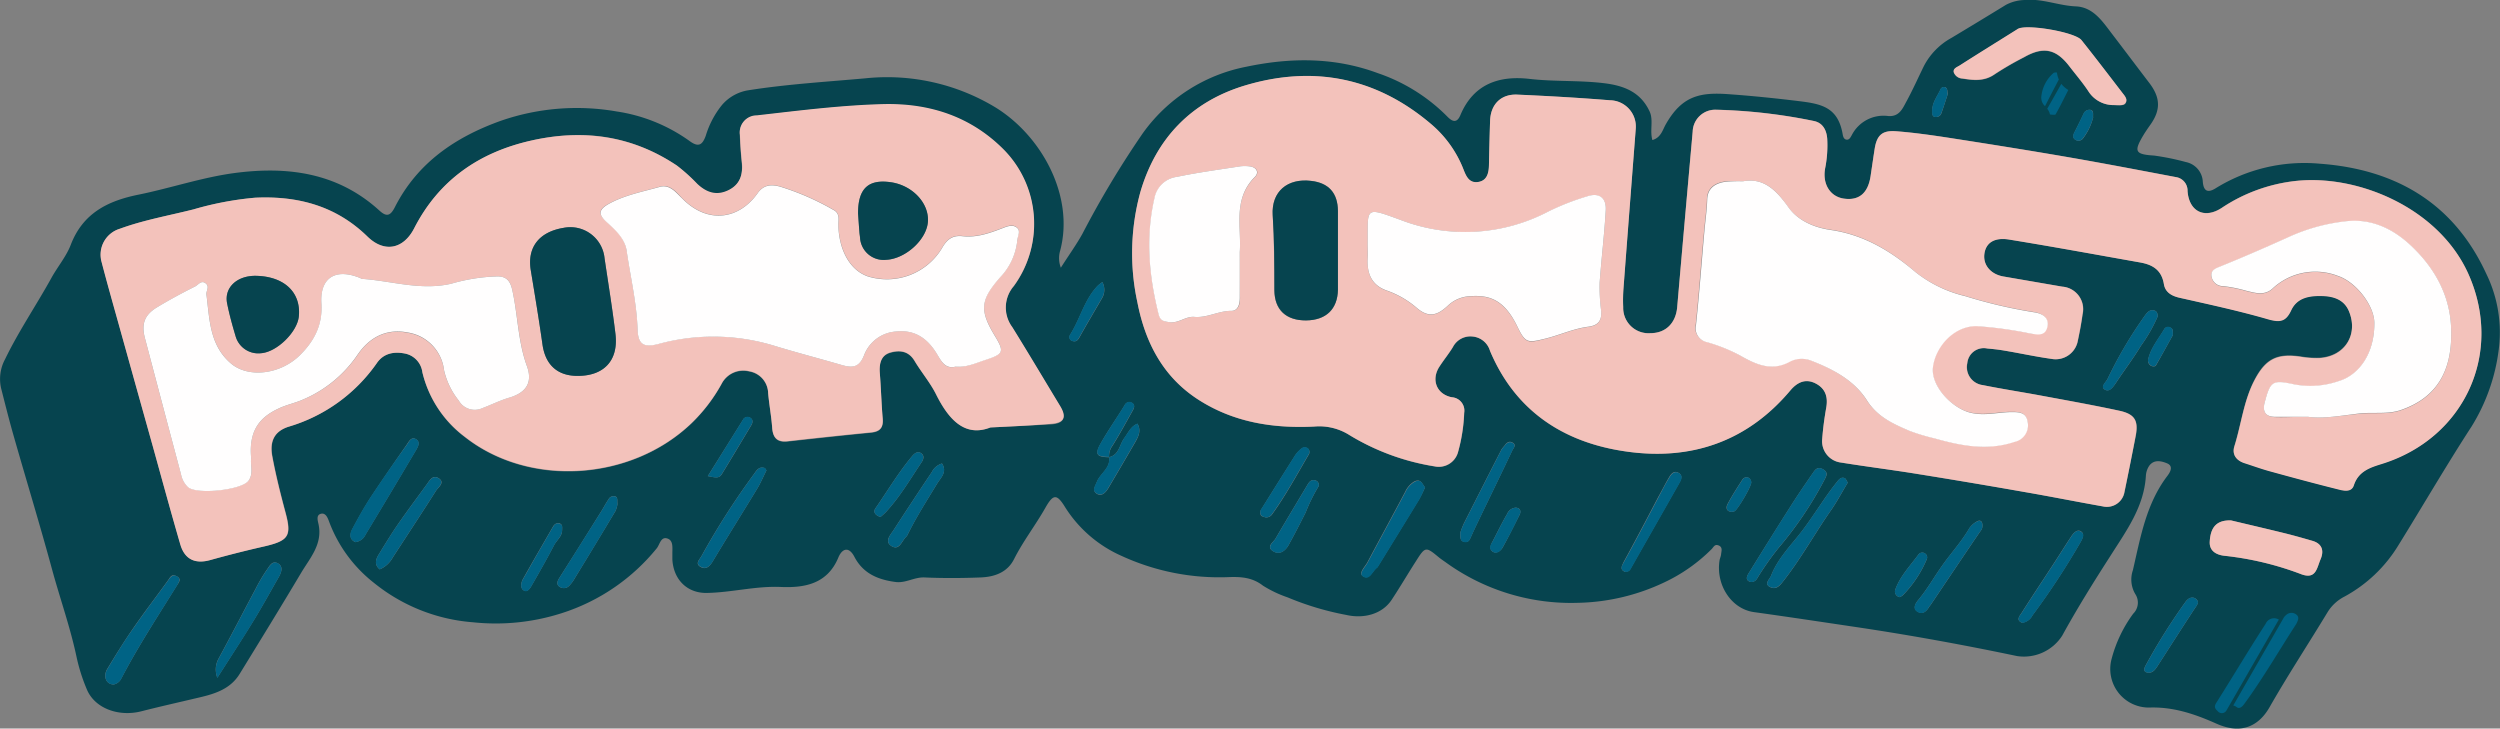<svg xmlns="http://www.w3.org/2000/svg" viewBox="0 0 443.21 129.16"><rect x="0" y="0" width="443.21" height="129.16" fill="#808080" stroke="none"/><defs><style>.cls-1{fill:#06444f;}.cls-2{fill:#f3c2bb;}.cls-3{fill:#006385;}.cls-4{fill:#fffefe;}</style></defs><title>Asset 24</title><g id="Layer_2" data-name="Layer 2"><g id="Camada_1" data-name="Camada 1"><path class="cls-1" d="M188.07,47.46c1.43-2.25,2.75-4.07,3.82-6a168.65,168.65,0,0,1,10.67-17.78,29.42,29.42,0,0,1,18.35-11.84c7.88-1.66,15.69-1.72,23.36,1.13a31.68,31.68,0,0,1,12.28,7.66c.87.91,1.71,1.31,2.35-.21,2.32-5.53,6.85-7.06,12.28-6.43,4.42.51,8.85.22,13.27.77,3.54.44,6.42,1.6,8,5,.72,1.56,0,3.35.49,5.07,1.54-.44,1.82-1.82,2.39-2.81,2.85-5,6-5.7,11.15-5.32,4.19.3,8.37.73,12.54,1.24,4,.49,6.82,1.13,7.65,5.82.07.41.19.94.7,1s.73-.48.93-.82a6.32,6.32,0,0,1,6.45-3.37c1.94.16,2.54-1.3,3.22-2.56,1.12-2.05,2.07-4.19,3.1-6.29a12,12,0,0,1,4.89-5q4.85-2.91,9.66-5.86A7.51,7.51,0,0,1,359,0c3.08-.28,5.95,1,9,1.13s4.67,2.57,6.34,4.76c2.24,2.93,4.46,5.89,6.7,8.82,2,2.63,2.05,4.81.14,7.47-.43.6-.85,1.22-1.23,1.85-1.67,2.82-1.45,3.34,1.94,3.55a44.22,44.22,0,0,1,5.63,1.15,3.74,3.74,0,0,1,3,3.44c.13,1.87,1,2,2.26,1.22a29.89,29.89,0,0,1,18.46-4.37C424.69,30,435,36,440.77,48.52A23.65,23.65,0,0,1,443,61.87a33.84,33.84,0,0,1-4.83,13.74c-4.5,6.93-8.65,14.08-13,21.1a25.3,25.3,0,0,1-9.54,9.06,7.54,7.54,0,0,0-3,2.78c-3.4,5.62-7,11.09-10.27,16.82-1.78,3.13-4.8,5-9.45,2.91-3.79-1.69-7.64-3-11.92-2.84a6.84,6.84,0,0,1-6.63-8.65,23.65,23.65,0,0,1,3.83-8,2.74,2.74,0,0,0,.37-3.46,5.06,5.06,0,0,1-.43-4.25c1.35-5.83,2.35-11.76,6.11-16.71.51-.67,1.13-1.75-.08-2.24-1-.41-2.36-.74-3.2.54a3.61,3.61,0,0,0-.53,1.68c-.32,5.52-3.49,9.78-6.28,14.19-3,4.66-5.9,9.32-8.56,14.16a8.06,8.06,0,0,1-8,3.61c-9.53-2-19.09-3.74-28.72-5.17-6-.89-11.93-1.79-17.91-2.62-4.05-.56-6.8-4.86-6.11-9.18.06-.36.24-.7.27-1.07.06-.56.32-1.25-.41-1.56s-.9.27-1.27.64a29.65,29.65,0,0,1-8.46,5.93,37.35,37.35,0,0,1-15.21,3.59,37.89,37.89,0,0,1-23.55-7.24c-.36-.25-.73-.5-1.08-.78-2.42-2-2.44-2-4.18.74-1.43,2.23-2.77,4.52-4.23,6.73-1.72,2.61-5,3.38-8,2.71a51.33,51.33,0,0,1-10.47-3.13,20.75,20.75,0,0,1-4.35-2.07c-1.87-1.46-3.87-1.59-6-1.52a41.43,41.43,0,0,1-19.1-3.77A22.63,22.63,0,0,1,188.88,90c-1.52-2.49-2.14-2.48-3.58.07-1.75,3.08-3.94,5.9-5.54,9.08-1.18,2.33-3.46,3.13-5.9,3.22-3.33.13-6.67.15-10,0-1.75-.06-3.24,1-5,.82-3.15-.4-5.83-1.48-7.39-4.48-1-1.92-2.19-1.44-2.84.12-1.94,4.7-6,5.41-10.19,5.23-4.48-.2-8.79,1-13.24,1.06-3.49,0-5.81-2.47-6-5.93,0-.37,0-.74,0-1.11,0-1,.17-2.22-.82-2.59-1.22-.45-1.39,1-1.93,1.69a35.59,35.59,0,0,1-16.88,11.53,38.27,38.27,0,0,1-15.72,1.61,31.72,31.72,0,0,1-17.57-7,24.75,24.75,0,0,1-7.85-10.62c-.25-.64-.58-1.84-1.52-1.62s-.55,1.32-.42,1.95c.69,3.48-1.53,5.89-3.09,8.5-3.57,6-7.26,12-10.9,17.92-1.6,2.63-4.25,3.51-7,4.16-3.49.83-7,1.61-10.48,2.5-4,1-8.2-.52-9.61-3.86a31.71,31.71,0,0,1-1.85-5.84c-1.12-5.26-2.93-10.32-4.34-15.5C7.07,93,4.66,85.13,2.4,77.2,1.61,74.44.91,71.64.2,68.85a7.38,7.38,0,0,1,.7-5.17c2.42-5,5.54-9.57,8.21-14.4,1.1-2,2.64-3.8,3.44-5.89,2.15-5.59,6.55-7.78,12-8.88,5.7-1.16,11.27-3.06,17-3.83,9.41-1.25,18.31-.09,25.7,6.64,1.27,1.16,1.94,1,2.76-.6,4-7.86,10.72-12.43,18.85-15.33a41.08,41.08,0,0,1,20.46-1.63A29.65,29.65,0,0,1,122.25,25c1.54,1.13,2.25.77,2.87-.93A16,16,0,0,1,128,18.61,7.74,7.74,0,0,1,132.69,16c6.86-1.08,13.77-1.49,20.67-2.11a37.1,37.1,0,0,1,23,5.08c8.25,5,14.19,15.77,11.58,25.5A4.72,4.72,0,0,0,188.07,47.46Zm8.56,33.59a3,3,0,0,1,.59-2c1.28-2.05,2.43-4.17,3.61-6.28.26-.46.43-1-.17-1.34a.91.91,0,0,0-1.29.45c-1.41,2.29-3,4.52-4.29,6.85-1,1.83-.67,2.29,1.56,2.34.27,2-1.6,2.85-2.19,4.4-.31.79-.86,1.54,0,2.07s1.53-.19,2-.92q2.46-4.15,4.88-8.34c.54-1,1-1.95.33-3.16-1.21.5-1.63,1.61-2.31,2.52C198.45,78.77,198.45,80.63,196.63,81.05ZM290,22.72a4.66,4.66,0,0,0-4.62-4.93c-5.46-.46-10.93-.77-16.4-1-2.9-.12-4.71,1.74-4.81,4.63q-.12,3.88-.2,7.77c0,1.41-.2,2.8-1.87,3.08s-2.14-.92-2.63-2.18a20.08,20.08,0,0,0-5.9-8.2c-9.69-8.18-20.81-10.32-32.82-6.73-9.5,2.85-15.79,9.33-18.59,18.93a41,41,0,0,0-.51,19.56c1.37,7,4.5,13.16,10.77,17.2S225.68,76,233,75.62a10,10,0,0,1,6.26,1.54,41.57,41.57,0,0,0,15.08,5.54,3.54,3.54,0,0,0,4.15-2.49,30,30,0,0,0,1.1-7,2.37,2.37,0,0,0-2.2-2.76c-2.71-.54-3.69-3.12-2.19-5.43.76-1.18,1.66-2.27,2.39-3.47a3.48,3.48,0,0,1,3.5-1.87,3.55,3.55,0,0,1,3.07,2.52C268.6,72.82,277.1,78.4,288,80c11.53,1.72,21.67-1.59,29.42-10.79,1.22-1.44,2.65-2.15,4.49-1.2s2.19,2.42,1.85,4.3-.57,3.66-.71,5.51a3.81,3.81,0,0,0,3.36,4.2c4.46.69,8.94,1.25,13.39,2q9.54,1.51,19.05,3.19c4.67.81,9.31,1.74,14,2.57a3.16,3.16,0,0,0,3.81-2.55q1-5,2-10c.5-2.69-.19-3.83-2.94-4.42-4.55-1-9.13-1.8-13.71-2.65-3.49-.65-7-1.19-10.48-1.89a3.21,3.21,0,0,1-2.73-3.9,2.93,2.93,0,0,1,3.51-2.59c1,.09,2.06.2,3.08.38,2.77.47,5.52,1.07,8.31,1.46a4,4,0,0,0,4.62-2.89c.36-1.66.68-3.33.91-5a4,4,0,0,0-3.59-4.91L355.12,49c-2.22-.38-3.59-2-3.32-4s1.75-3,4.43-2.53c7.74,1.26,15.45,2.68,23.17,4.05,2.19.39,3.81,1.33,4.22,3.83.23,1.4,1.32,2.11,2.82,2.44,5.27,1.15,10.55,2.33,15.74,3.78,2,.56,3,.4,4-1.62,1.07-2.31,3.34-2.62,5.7-2.53,2,.09,3.7.75,4.51,2.64,1.79,4.17-.7,8.11-5.24,8.35a16.87,16.87,0,0,1-3.32-.24c-4.2-.61-6.25.43-8.21,4.27-1.87,3.66-2.3,7.75-3.51,11.61-.46,1.49.29,2.57,1.8,3s2.94,1,4.43,1.42c4,1.1,8,2.2,12,3.18,1,.24,2.48.7,2.94-.66.85-2.51,2.91-3.16,5-3.82C437,77.64,443.87,62.5,437.58,48.51c-5.23-11.61-19.47-17.62-30.52-16.45a29.4,29.4,0,0,0-13.2,4.79c-3.08,2-5.79.61-6.05-3a2.42,2.42,0,0,0-2.09-2.47c-6.39-1.21-12.79-2.44-19.2-3.55-7-1.21-14-2.32-21-3.41-3.13-.48-6.29-.93-9.45-1.17-2.43-.17-3.35.75-3.73,3.13-.25,1.6-.48,3.21-.72,4.82-.45,3-2,4.38-4.71,4-2.42-.34-3.85-2.55-3.36-5.32a21,21,0,0,0,.38-5.3c-.12-1.52-.77-2.81-2.36-3.14a96.9,96.9,0,0,0-17.39-2,4,4,0,0,0-4.1,3.87q-1.4,15.59-2.75,31.16c-.25,2.79-2,4.57-4.71,4.58a4.49,4.49,0,0,1-4.86-4.61,28.43,28.43,0,0,1,.05-3.33C288.49,42.06,289.19,33,290,22.72ZM175.59,75.78c4.31-.21,7.49-.36,10.66-.53,2.34-.13,2.89-1.13,1.69-3.14-2.81-4.69-5.61-9.4-8.49-14a5.85,5.85,0,0,1,.26-7.32,18.71,18.71,0,0,0-2-24.38c-5.82-5.72-13-8-21-7.85-7.55.15-15.06,1.11-22.56,2a3,3,0,0,0-3,3.4c.06,1.63.17,3.26.34,4.88.23,2.18-.3,4-2.43,5s-3.86.36-5.46-1.13A30.3,30.3,0,0,0,120,29.35c-8-5.35-16.62-6.55-25.84-4.42s-16.33,7-20.71,15.54c-1.91,3.71-5.31,4.38-8.27,1.48-5.57-5.45-12.34-7.25-19.92-6.9a56.43,56.43,0,0,0-10.89,2.06C30,38.21,25.49,39,21.26,40.55A4.8,4.8,0,0,0,18,46.32c.94,3.57,1.94,7.12,2.93,10.68Q24,68.1,27.11,79.2C28.72,85,30.28,90.75,32,96.49c.78,2.7,2.67,3.53,5.33,2.78q4.8-1.33,9.66-2.44c4.24-1,4.77-1.84,3.65-6-.88-3.29-1.71-6.59-2.33-9.93-.53-2.84.5-4.49,2.87-5.26A29.1,29.1,0,0,0,66.81,64.37c1.17-1.72,3-2.08,4.94-1.7A3.87,3.87,0,0,1,74.88,66a20.18,20.18,0,0,0,7.5,11.48c11.38,9,29.42,7.9,40.18-2.37a29.38,29.38,0,0,0,5.36-7,4.32,4.32,0,0,1,4.91-2.23,4,4,0,0,1,3.35,3.87c.19,2.07.57,4.11.72,6.17.13,1.77.92,2.56,2.7,2.37,4.93-.53,9.86-1.08,14.79-1.56,1.57-.15,2.23-.81,2.1-2.43-.23-2.72-.3-5.47-.52-8.2-.14-1.65.19-3.07,1.9-3.55s3.2-.28,4.25,1.45c1.22,2,2.8,3.85,3.85,6C168.23,74.47,171.11,77.54,175.59,75.78ZM374.77,18.63c1.12,0,1.83.21,2.13-.44s-.18-1.13-.54-1.59c-2.43-3.16-4.85-6.34-7.34-9.46-1.16-1.44-9.56-2.89-11.23-2a1.22,1.22,0,0,0-.19.12c-3.38,2.12-6.78,4.22-10.14,6.37-.45.29-1.25.54-1.07,1.24a1.71,1.71,0,0,0,1.55,1.09c2,.32,3.9.52,5.74-.79a55.45,55.45,0,0,1,5.18-3c3.39-1.93,5.62-1.48,8,1.59,1.13,1.47,2.32,2.89,3.36,4.41A5.27,5.27,0,0,0,374.77,18.63Zm20.75,73.63c-2.46-.07-3.62,1.1-3.77,3.76-.1,1.78,1.35,2.41,2.78,2.53a54.45,54.45,0,0,1,13.5,3.27c2.58.93,2.74-1.21,3.37-2.67s.3-2.76-1.45-3.27-3.41-1-5.13-1.4C401.6,93.69,398.37,92.94,395.52,92.26ZM20.16,121.35a2,2,0,0,0,1.27-.93c3-5.74,6.51-11.12,9.91-16.6.34-.56.94-1.14,0-1.65s-1.17.19-1.58.75c-2,2.79-4.11,5.51-6.06,8.34-1.66,2.39-3.2,4.87-4.7,7.36C18.24,119.93,18.82,121.33,20.16,121.35Zm290.22-18.17c.89,0,1.09-.58,1.4-1.06a52.25,52.25,0,0,1,3.55-5,65.32,65.32,0,0,0,8.09-12c.3-.61.83-1.3-.18-1.89s-1.41,0-1.83.61c-1.33,1.92-2.65,3.85-3.91,5.83-2.51,3.95-5,7.93-7.45,11.9C309.59,102.28,309.43,102.9,310.38,103.18Zm17.2-17.62c-.22-.34-.32-.68-.53-.78-.58-.25-.95.12-1.3.55-2.57,3.17-4.55,6.75-7.15,9.91-1.75,2.13-3.61,4.24-4.64,6.87-.24.61-1.32,1.42-.09,2,.84.38,1.47,0,2.15-.91,3.24-4.08,5.73-8.66,8.71-12.91C325.77,88.78,326.62,87.15,327.58,85.56ZM63,96.11a2.28,2.28,0,0,0,1.79-1.33q4.47-7.4,8.87-14.84c.39-.66,1-1.59,0-2.12-.8-.42-1.24.58-1.63,1.12C70,81.85,68,84.76,66,87.75c-1.24,1.88-2.36,3.85-3.42,5.85C62.08,94.48,61.79,95.55,63,96.11Zm189.61-9.73c-.48-.55-.72-1.63-1.93-1a4.08,4.08,0,0,0-1.56,1.79c-2.21,4.19-4.49,8.34-6.71,12.52-.42.78-1.58,1.88-.85,2.4,1.22.87,1.71-.86,2.52-1.47a.81.81,0,0,0,.16-.16c2.46-4,4.93-8,7.37-12A19.7,19.7,0,0,0,252.64,86.38Zm-214.1,33.8c2.29-3.6,4.43-6.87,6.47-10.2,1.56-2.55,3-5.17,4.49-7.78.43-.78.78-1.78-.21-2.33s-1.48.47-1.91,1.07a30.1,30.1,0,0,0-2,3.38c-2.22,4.16-4.38,8.36-6.64,12.51A4,4,0,0,0,38.54,120.18Zm97.35-36.81c-.08-.1-.18-.34-.34-.4-.93-.32-1.41.42-1.8,1a132.76,132.76,0,0,0-9.33,14.56c-.36.68-1.26,1.39-.15,2,.9.49,1.56-.08,2.11-1,2.55-4.27,5.21-8.48,7.79-12.74C134.82,85.71,135.3,84.55,135.89,83.37ZM67.31,100.94a4.74,4.74,0,0,0,2.32-2.1C72.19,94.9,74.76,91,77.3,87c.42-.65,1.63-1.43.51-2.19s-1.67.42-2.24,1.19c-1.67,2.3-3.39,4.58-5,6.92-1.2,1.73-2.3,3.54-3.4,5.34C66.61,99.16,66.31,100.08,67.31,100.94Zm42.16-11.6c-.08-.65.11-1.2-.46-1.36a1,1,0,0,0-1.12.53c-.46.67-.83,1.39-1.26,2.08q-3.73,6-7.49,11.91c-.35.56-.54,1.14.08,1.54a1.32,1.32,0,0,0,1.66-.16,6.45,6.45,0,0,0,1.05-1.42q3.61-5.91,7.18-11.86A4.46,4.46,0,0,0,109.47,89.34Zm178.64,12a.92.92,0,0,0,.95-.52c2.88-5.09,5.78-10.16,8.66-15.25.34-.58.64-1.29-.14-1.74s-1.3.14-1.64.71c-.7,1.18-1.31,2.42-2,3.64-2,3.81-4,7.64-6.09,11.44C287.5,100.38,287.14,101,288.11,101.38Zm63.35-8.15c0-.8-.38-1.14-1.1-.68a3.78,3.78,0,0,0-1.26,1.19c-1.37,2.36-3.22,4.35-4.77,6.56-1.43,2-2.65,4.2-4.26,6.12-.39.47-1.12,1.5-.05,2.09.87.48,1.53-.11,2-.9.07-.13.19-.23.27-.35,2.85-4.23,5.68-8.46,8.55-12.68C351.09,94.15,351.47,93.8,351.46,93.23Zm-92.57,1.2c0,.87-.08,1.53.75,1.67.64.11.88-.28,1.11-.82.65-1.47,1.36-2.91,2.05-4.36,1.77-3.66,3.55-7.32,5.29-11,.19-.41.78-.93.15-1.36s-1.12-.09-1.5.47a6.82,6.82,0,0,0-.55.68q-3.35,6.56-6.67,13.12A15.52,15.52,0,0,0,258.89,94.43Zm99.68,16a2.43,2.43,0,0,0,1.75-1.3,133.24,133.24,0,0,0,8.49-12.93c.4-.7.8-1.5.12-1.95s-1.35.29-1.76.92c-1.08,1.64-2.12,3.31-3.19,4.95-1.84,2.82-3.71,5.62-5.52,8.47C358.12,109.14,357.24,109.94,358.57,110.44ZM167,82.17a3,3,0,0,0-1.81,1.53q-3.43,5.11-6.78,10.29c-.56.87-1.7,2-.34,2.83s1.78-.85,2.51-1.59a1.49,1.49,0,0,0,.28-.34c1.54-3.17,3.44-6.12,5.26-9.12C166.71,84.76,168,83.71,167,82.17ZM382.52,56.11c0-.45-.1-.93-.59-1.06-.75-.22-1.22.27-1.63.84a75,75,0,0,0-6.67,11.3c-.3.61-1.3,1.39-.47,1.88s1.48-.48,2-1.24c1.46-2.21,3.07-4.31,4.43-6.58A27.16,27.16,0,0,0,382.52,56.11Zm-1.59,63.16c.81,0,1.23-.67,1.63-1.29,2.17-3.36,4.31-6.73,6.51-10.07.38-.59.92-1.16.26-1.71s-1.42-.14-1.88.51A107.57,107.57,0,0,0,380.37,118C380.06,118.6,379.92,119.18,380.93,119.27ZM233.78,86.19a.83.83,0,0,0-.51-1c-.84-.29-1.2.28-1.55.88-1.87,3.14-3.76,6.27-5.6,9.43-.4.66-1.67,1.39-.48,2.18s2.18,0,2.78-1c1.07-1.92,2.07-3.88,3.06-5.85A30,30,0,0,1,233.78,86.19Zm-9.43,5.54a1.29,1.29,0,0,0,1.14-.49c2.45-3.39,4.43-7.06,6.54-10.66a.82.82,0,0,0-.11-1,.9.9,0,0,0-1.22,0,5.13,5.13,0,0,0-1.06,1.12c-2,3.15-4,6.33-5.95,9.48a1.08,1.08,0,0,0-.12,1.24C223.75,91.58,224.18,91.65,224.35,91.73Zm-68.26-.08a11.57,11.57,0,0,0,.93-.83c2.51-2.7,4.35-5.88,6.39-8.91.35-.52.49-1.18-.12-1.57s-1.11,0-1.53.46c-2.46,2.93-4.41,6.21-6.57,9.34C154.74,90.8,155.22,91.38,156.09,91.65ZM99.66,93.94c0-.42.09-.94-.42-1.14s-1,.15-1.24.62c-1.77,3.08-3.57,6.15-5.3,9.25-.35.64-.5,1.62.17,2s1.15-.44,1.46-1c1.35-2.34,2.68-4.69,3.93-7.09C98.72,95.74,99.67,95.09,99.66,93.94Zm25.82-9.53c1.13.17,1.94.55,2.51-.37,1.74-2.85,3.45-5.72,5.17-8.59.29-.47.4-1-.13-1.36a.91.91,0,0,0-1.33.37Zm70-34.43a8.12,8.12,0,0,0-.83.65c-2.4,2.48-3.13,5.91-4.93,8.73a.72.72,0,0,0,.41,1.09c.58.19.92-.06,1.23-.61,1.28-2.3,2.63-4.57,3.95-6.85A2.93,2.93,0,0,0,195.43,50ZM336.8,105.86a2.65,2.65,0,0,0,.54-.32,20.52,20.52,0,0,0,4.23-6.35.82.82,0,0,0-.21-1,.85.85,0,0,0-1.21.07c-1.46,2-3.27,3.84-4.14,6.26A1,1,0,0,0,336.8,105.86ZM268.72,90a1.8,1.8,0,0,0-1.54,1.14c-.93,1.57-1.72,3.23-2.57,4.85-.32.6-.64,1.33,0,1.79s1.45-.11,1.8-.74c1.05-1.9,2-3.84,3-5.8C269.7,90.62,269.51,90.05,268.72,90Zm116.5-30.57c0-.67.07-1.15-.47-1.35a.81.81,0,0,0-1,.18c-1,1.74-2.37,3.32-2.88,5.32a1.07,1.07,0,0,0,.35,1.2c.31.21.82.28,1,0C383.29,62.91,384.29,61.06,385.22,59.41ZM307,90.75a3.61,3.61,0,0,0,.46-.1c.57-.22,3.14-4.57,3-5.19a1.06,1.06,0,0,0-.38-.71.87.87,0,0,0-1.18.26c-.91,1.42-1.83,2.84-2.62,4.32C305.94,89.94,306,90.67,307,90.75Zm64.09-69.84c-.08-.64.19-1.31-.52-1.44a1.14,1.14,0,0,0-1.2.76c-.48,1-1,2.07-1.52,3.09-.26.49-.47,1,0,1.39a1,1,0,0,0,1.51-.27A9.91,9.91,0,0,0,371.05,20.91Zm-25.76-4.16c-.12-.51,0-1-.42-1.27a.68.68,0,0,0-.9.41c-.56,1.22-1.49,2.32-1.44,3.77,0,.42-.08,1,.49,1.07a1,1,0,0,0,1.09-.56C344.56,19,344.92,17.85,345.29,16.75Z"/><path class="cls-2" d="M290,22.72c-.79,10.28-1.49,19.34-2.18,28.41a28.43,28.43,0,0,0-.05,3.33,4.49,4.49,0,0,0,4.86,4.61c2.67,0,4.46-1.79,4.71-4.58q1.35-15.58,2.75-31.16a4,4,0,0,1,4.1-3.87,96.9,96.9,0,0,1,17.39,2c1.59.33,2.24,1.62,2.36,3.14a21,21,0,0,1-.38,5.3c-.49,2.77.94,5,3.36,5.32,2.67.38,4.26-1,4.71-4,.24-1.61.47-3.22.72-4.82.38-2.38,1.3-3.3,3.73-3.13,3.16.24,6.32.69,9.45,1.17,7,1.09,14,2.2,21,3.41,6.41,1.11,12.81,2.34,19.2,3.55a2.42,2.42,0,0,1,2.09,2.47c.26,3.63,3,5,6.05,3a29.4,29.4,0,0,1,13.2-4.79c11.05-1.17,25.29,4.84,30.52,16.45,6.29,14-.62,29.13-15.29,33.72-2.13.66-4.19,1.31-5,3.82-.46,1.36-2,.9-2.94.66-4-1-8-2.08-12-3.18-1.49-.41-2.95-.94-4.43-1.42s-2.26-1.56-1.8-3c1.21-3.86,1.64-8,3.51-11.61,2-3.84,4-4.88,8.21-4.27a16.87,16.87,0,0,0,3.32.24c4.54-.24,7-4.18,5.24-8.35-.81-1.89-2.5-2.55-4.51-2.64-2.36-.09-4.63.22-5.7,2.53-.93,2-1.95,2.18-4,1.62C397,55.13,391.71,54,386.44,52.8c-1.5-.33-2.59-1-2.82-2.44-.41-2.5-2-3.44-4.22-3.83-7.72-1.37-15.43-2.79-23.17-4.05-2.68-.44-4.17.59-4.43,2.53s1.1,3.58,3.32,4l10.48,1.81a4,4,0,0,1,3.59,4.91c-.23,1.69-.55,3.36-.91,5a4,4,0,0,1-4.62,2.89c-2.79-.39-5.54-1-8.31-1.46-1-.18-2.05-.29-3.08-.38a2.93,2.93,0,0,0-3.51,2.59,3.21,3.21,0,0,0,2.73,3.9c3.48.7,7,1.24,10.48,1.89,4.58.85,9.16,1.68,13.71,2.65,2.75.59,3.44,1.73,2.94,4.42q-.94,5-2,10a3.16,3.16,0,0,1-3.81,2.55c-4.66-.83-9.3-1.76-14-2.57Q349.34,85.54,339.8,84c-4.45-.71-8.93-1.27-13.39-2a3.81,3.81,0,0,1-3.36-4.2c.14-1.85.39-3.69.71-5.51s-.09-3.37-1.85-4.3-3.27-.24-4.49,1.2C309.67,78.44,299.53,81.75,288,80c-10.9-1.63-19.4-7.21-23.86-17.83a3.55,3.55,0,0,0-3.07-2.52,3.48,3.48,0,0,0-3.5,1.87c-.73,1.2-1.63,2.29-2.39,3.47-1.5,2.31-.52,4.89,2.19,5.43a2.37,2.37,0,0,1,2.2,2.76,30,30,0,0,1-1.1,7,3.54,3.54,0,0,1-4.15,2.49,41.57,41.57,0,0,1-15.08-5.54A10,10,0,0,0,233,75.62c-7.3.35-14.3-.74-20.58-4.79s-9.4-10.17-10.77-17.2a41,41,0,0,1,.51-19.56c2.8-9.6,9.09-16.08,18.59-18.93,12-3.59,23.13-1.45,32.82,6.73a20.08,20.08,0,0,1,5.9,8.2c.49,1.26,1.07,2.44,2.63,2.18s1.84-1.67,1.87-3.08q.07-3.89.2-7.77c.1-2.89,1.91-4.75,4.81-4.63,5.47.25,10.94.56,16.4,1A4.66,4.66,0,0,1,290,22.72Zm19,9.42a27.26,27.26,0,0,0-3,0c-1.86.22-3.32,1.07-3.39,3.13-.06,1.85-.32,3.67-.49,5.51-.53,5.57-.91,11.17-1.5,16.74a2.53,2.53,0,0,0,2,3.09,30,30,0,0,1,5.73,2.3c2.75,1.57,5.62,3,8.93,1.14a4.56,4.56,0,0,1,3.89-.12c3.84,1.52,7.53,3.5,9.76,7,1.87,2.94,4.7,4.17,7.54,5.39a35.37,35.37,0,0,0,4.38,1.32c4.73,1.33,9.4,2.26,14.23.64a3,3,0,0,0,2.34-3.51C359.19,73.1,358,73,356.61,73c-2.49,0-4.91.75-7.47.08-3.38-.89-6.9-4.8-6.53-8,.43-3.63,3.71-7.39,7.8-7.31a70.28,70.28,0,0,1,9.41,1.29c1.21.19,2.73.5,3.09-1.18s-1.17-2.42-2.41-2.58a86.79,86.79,0,0,1-12.15-2.85,22.6,22.6,0,0,1-8.82-4.26c-4.34-3.73-9.1-6.61-15-7.47-2.93-.42-5.89-1.64-7.6-4.12C314.85,33.61,312.6,31.47,309,32.14ZM409.18,73.89c2.58.4,5.9-.21,9.19-.54,2.42-.24,4.95.19,7.25-.6,7.4-2.54,9.22-8.32,8.91-14.8-.28-5.85-3.12-10.72-7.43-14.65-3.2-2.91-7-4.57-11.35-4a33.05,33.05,0,0,0-9.57,2.58c-4.07,1.84-8.16,3.63-12.3,5.31-.88.36-1.85.61-1.84,1.59a2.05,2.05,0,0,0,2.07,2,24.49,24.49,0,0,1,4.09.82c1.49.35,3.17.94,4.64-.35a11.1,11.1,0,0,1,11.64-2.28c3.2,1.06,6.46,5.25,6.46,8.38,0,5.33-2.63,9.18-6.36,10.28a15.39,15.39,0,0,1-7.84.57c-3.91-.86-4.23-.55-5.25,3.21-.42,1.56.19,2.47,1.81,2.54S406.71,73.89,409.18,73.89ZM242.46,43.12c0,1,0,1.93,0,2.89-.11,2.61.78,4.62,3.39,5.53a16.42,16.42,0,0,1,5.3,3.06c2.25,1.94,3.8,1.26,5.64-.48a6.09,6.09,0,0,1,3.79-1.57c3.28-.24,6,.44,8.41,5.35,1.44,3,1.8,3,4.93,2.18,2.58-.63,5-1.78,7.64-2.12,1.8-.23,2.43-1.1,2.3-2.81a32.29,32.29,0,0,1-.27-5c.31-4.27.83-8.52,1.08-12.79.14-2.21-1.09-3.2-3.18-2.55a44.23,44.23,0,0,0-7,2.73A31.77,31.77,0,0,1,248.3,39C241.85,36.63,242.52,36.75,242.46,43.12Zm-22.67,1.55c.33-4.32-1.3-9.34,2.73-13.32.77-.76.32-1.7-.91-1.85a6.56,6.56,0,0,0-1.77,0c-3.72.58-7.45,1.08-11.13,1.85a4.66,4.66,0,0,0-4,3.78c-1.59,7-1,13.78.74,20.6.29,1.15.91,1.23,1.87,1.38,1.66.26,2.91-1.07,4.47-.93,2.27.2,4.26-1.09,6.53-1.07,1.19,0,1.54-1.15,1.52-2.32C219.76,50.19,219.79,47.6,219.79,44.67Zm17.4-.18v-7.1c0-3.17-1.63-5-4.75-5.32-4.18-.5-7.06,1.87-6.81,6.08.26,4.44.26,8.86.3,13.3,0,3.47,2,5.38,5.61,5.35s5.59-2,5.65-5.43C237.22,49.08,237.19,46.79,237.19,44.49Z"/><path class="cls-2" d="M175.59,75.78c-4.48,1.76-7.36-1.31-9.62-5.85-1.05-2.1-2.63-3.93-3.85-6-1.05-1.73-2.62-1.9-4.25-1.45s-2,1.9-1.9,3.55c.22,2.73.29,5.48.52,8.2.13,1.62-.53,2.28-2.1,2.43-4.93.48-9.86,1-14.79,1.56-1.78.19-2.57-.6-2.7-2.37-.15-2.06-.53-4.1-.72-6.17a4,4,0,0,0-3.35-3.87,4.32,4.32,0,0,0-4.91,2.23,29.38,29.38,0,0,1-5.36,7c-10.76,10.27-28.8,11.36-40.18,2.37A20.18,20.18,0,0,1,74.88,66a3.87,3.87,0,0,0-3.13-3.33c-2-.38-3.77,0-4.94,1.7A29.1,29.1,0,0,1,51.13,75.66c-2.37.77-3.4,2.42-2.87,5.26.62,3.34,1.45,6.64,2.33,9.93,1.12,4.14.59,5-3.65,6q-4.86,1.1-9.66,2.44c-2.66.75-4.55-.08-5.33-2.78C30.28,90.75,28.72,85,27.11,79.2Q24,68.1,20.9,57c-1-3.56-2-7.11-2.93-10.68a4.8,4.8,0,0,1,3.29-5.77C25.49,39,30,38.21,34.34,37.11a56.43,56.43,0,0,1,10.89-2.06c7.58-.35,14.35,1.45,19.92,6.9,3,2.9,6.36,2.23,8.27-1.48C77.8,31.93,84.93,27,94.13,24.93S112,24,120,29.35a30.3,30.3,0,0,1,3.63,3.25c1.6,1.49,3.35,2.14,5.46,1.13s2.66-2.8,2.43-5c-.17-1.62-.28-3.25-.34-4.88a3,3,0,0,1,3-3.4c7.5-.85,15-1.81,22.56-2,8-.16,15.19,2.13,21,7.85a18.71,18.71,0,0,1,2,24.38,5.85,5.85,0,0,0-.26,7.32c2.88,4.65,5.68,9.36,8.49,14,1.2,2,.65,3-1.69,3.14C183.08,75.42,179.9,75.57,175.59,75.78ZM169.41,65c1.94.13,3.57-.67,5.25-1.22,3.33-1.09,3.44-1.4,1.62-4.43-2.67-4.45-2.44-6.3,1.07-10.27a11,11,0,0,0,3-6.5c0-.78.65-1.68-.09-2.28s-1.68-.22-2.53.11c-2.28.88-4.58,1.7-7.08,1.42-1.76-.19-2.75.53-3.65,2.12a11.39,11.39,0,0,1-13.19,5c-3.08-1.09-5-4.53-5.18-9,0-1,.36-2.14-.87-2.77a46.24,46.24,0,0,0-9.52-4.15c-1.4-.36-2.8-.39-3.91,1.18-3.23,4.59-8.79,5.63-13.43.89-1-1.06-2.17-2.53-3.94-2-3,.87-6.19,1.46-9,3-1.88,1-2,1.86-.34,3.3s3.18,2.91,3.48,5c.67,4.63,1.78,9.21,1.94,13.92.08,2.69,1,3.32,3.65,2.64a36.94,36.94,0,0,1,20.53.31c4,1.23,8.08,2.3,12.12,3.46,1.86.53,3,.37,3.9-1.87a6.53,6.53,0,0,1,5.64-4.1c3.51-.37,5.74,1.41,7.38,4.23C167,64.31,167.75,65.47,169.41,65ZM44.53,81.25c-.54-5.36,2-7.53,5.08-8.92,1.33-.6,2.79-.9,4.13-1.5A22.06,22.06,0,0,0,63.35,63c2.14-3.19,5.18-4.76,8.93-4a7.67,7.67,0,0,1,6.45,6.72A13.35,13.35,0,0,0,81.32,71a3.27,3.27,0,0,0,4.24,1.33c1.59-.6,3.11-1.37,4.72-1.84,3.41-1,4.06-3,3.13-5.61-1.57-4.37-1.59-9-2.6-13.51-.36-1.59-1-2.34-2.62-2.38A32.67,32.67,0,0,0,80,50.3c-5.47,1.26-10.64-.53-15.94-.87-.06,0-.11-.1-.17-.13-4.39-1.82-7.21-.08-6.9,4.54.25,3.77-1.28,6.61-3.77,9.09-3.49,3.48-9.21,4.15-12.3,1.48-3.78-3.27-3.76-7.86-4.32-12.25-.07-.59.57-1.28-.05-1.86-.82-.75-1.38.2-1.94.48-2.29,1.15-4.56,2.38-6.76,3.7S25,57.42,25.69,59.93Q28.86,72,32.09,84.05a4.27,4.27,0,0,0,1.26,2.3c1.6,1.32,9.43.51,10.69-1.14C45,84,44.34,82.48,44.53,81.25Zm57.84-14.61c4.71,0,7.31-2.75,6.74-7.45-.54-4.48-1.27-8.93-1.93-13.39a6.1,6.1,0,0,0-7.25-5.41c-4.38.72-6.5,3.48-5.83,7.53.72,4.37,1.45,8.74,2.07,13.13C96.67,64.63,98.78,66.61,102.37,66.64Zm49.75-28.8c.06.81.14,2.06.24,3.31,0,.37.07.74.12,1.1a4.19,4.19,0,0,0,4.62,3.81c3.43-.16,7.24-3.67,7.41-6.83s-2.75-6.36-6.55-6.92C154,31.73,152.08,33.37,152.12,37.84ZM45.39,48.9C42,48.84,39.72,51,40.26,53.76c.39,2,.92,3.88,1.49,5.78a4.18,4.18,0,0,0,4.52,3.08c2.8-.19,6.45-3.75,6.71-6.55C53.37,51.83,50.37,49,45.39,48.9Z"/><path class="cls-2" d="M374.77,18.63a5.27,5.27,0,0,1-4.57-2.51c-1-1.52-2.23-2.94-3.36-4.41-2.36-3.07-4.59-3.52-8-1.59a55.45,55.45,0,0,0-5.18,3c-1.84,1.31-3.75,1.11-5.74.79a1.71,1.71,0,0,1-1.55-1.09c-.18-.7.62-.95,1.07-1.24,3.36-2.15,6.76-4.25,10.14-6.37a1.22,1.22,0,0,1,.19-.12c1.67-.85,10.07.6,11.23,2,2.49,3.12,4.91,6.3,7.34,9.46.36.46.81,1,.54,1.59S375.89,18.67,374.77,18.63Z"/><path class="cls-2" d="M395.52,92.26c2.85.68,6.08,1.43,9.3,2.22,1.72.43,3.43.91,5.13,1.4s2.12,1.71,1.45,3.27-.79,3.6-3.37,2.67a54.45,54.45,0,0,0-13.5-3.27c-1.43-.12-2.88-.75-2.78-2.53C391.9,93.36,393.06,92.19,395.52,92.26Z"/><path class="cls-3" d="M20.16,121.35c-1.34,0-1.92-1.42-1.13-2.73,1.5-2.49,3-5,4.7-7.36,1.95-2.83,4.05-5.55,6.06-8.34.41-.56.8-1.18,1.58-.75s.31,1.09,0,1.65c-3.4,5.48-6.95,10.86-9.91,16.6A2,2,0,0,1,20.16,121.35Z"/><path class="cls-3" d="M310.38,103.18c-.95-.28-.79-.9-.33-1.63,2.49-4,4.94-8,7.45-11.9,1.26-2,2.58-3.91,3.91-5.83.42-.61.91-1.16,1.83-.61s.48,1.28.18,1.89a65.32,65.32,0,0,1-8.09,12,52.25,52.25,0,0,0-3.55,5C311.47,102.6,311.27,103.23,310.38,103.18Z"/><path class="cls-3" d="M327.58,85.56c-1,1.59-1.81,3.22-2.85,4.71-3,4.25-5.47,8.83-8.71,12.91-.68.86-1.31,1.29-2.15.91-1.23-.56-.15-1.37.09-2,1-2.63,2.89-4.74,4.64-6.87,2.6-3.16,4.58-6.74,7.15-9.91.35-.43.72-.8,1.3-.55C327.26,84.88,327.36,85.22,327.58,85.56Z"/><path class="cls-3" d="M63,96.11c-1.24-.56-1-1.63-.48-2.51,1.06-2,2.18-4,3.42-5.85,2-3,4-5.9,6.13-8.81.39-.54.83-1.54,1.63-1.12,1,.53.35,1.46,0,2.12q-4.41,7.44-8.87,14.84A2.28,2.28,0,0,1,63,96.11Z"/><path class="cls-3" d="M252.64,86.38a19.7,19.7,0,0,1-1,2.17c-2.44,4-4.91,8-7.37,12a.81.81,0,0,1-.16.16c-.81.61-1.3,2.34-2.52,1.47-.73-.52.43-1.62.85-2.4,2.22-4.18,4.5-8.33,6.71-12.52a4.08,4.08,0,0,1,1.56-1.79C251.92,84.75,252.16,85.83,252.64,86.38Z"/><path class="cls-3" d="M38.54,120.18a4,4,0,0,1,.19-3.35c2.26-4.15,4.42-8.35,6.64-12.51a30.1,30.1,0,0,1,2-3.38c.43-.6,1-1.6,1.91-1.07s.64,1.55.21,2.33C48,104.81,46.57,107.43,45,110,43,113.31,40.83,116.58,38.54,120.18Z"/><path class="cls-3" d="M135.89,83.37c-.59,1.18-1.07,2.34-1.72,3.39-2.58,4.26-5.24,8.47-7.79,12.74-.55.91-1.21,1.48-2.11,1-1.11-.6-.21-1.31.15-2a132.76,132.76,0,0,1,9.33-14.56c.39-.55.87-1.29,1.8-1C135.71,83,135.81,83.27,135.89,83.37Z"/><path class="cls-3" d="M67.31,100.94c-1-.86-.7-1.78-.15-2.67,1.1-1.8,2.2-3.61,3.4-5.34,1.62-2.34,3.34-4.62,5-6.92.57-.77,1.19-1.91,2.24-1.19s-.09,1.54-.51,2.19c-2.54,4-5.11,7.89-7.67,11.83A4.74,4.74,0,0,1,67.31,100.94Z"/><path class="cls-3" d="M109.47,89.34a4.46,4.46,0,0,1-.36,1.26q-3.56,6-7.18,11.86a6.45,6.45,0,0,1-1.05,1.42,1.32,1.32,0,0,1-1.66.16c-.62-.4-.43-1-.08-1.54q3.77-6,7.49-11.91c.43-.69.8-1.41,1.26-2.08A1,1,0,0,1,109,88C109.58,88.14,109.39,88.69,109.47,89.34Z"/><path class="cls-3" d="M288.11,101.38c-1-.42-.61-1-.22-1.72C290,95.86,292,92,294,88.22c.65-1.22,1.26-2.46,2-3.64.34-.57.88-1.15,1.64-.71s.48,1.16.14,1.74c-2.88,5.09-5.78,10.16-8.66,15.25A.92.92,0,0,1,288.11,101.38Z"/><path class="cls-3" d="M351.46,93.23c0,.57-.37.92-.66,1.35-2.87,4.22-5.7,8.45-8.55,12.68-.08.12-.2.22-.27.35-.43.79-1.09,1.38-2,.9-1.07-.59-.34-1.62.05-2.09,1.61-1.92,2.83-4.09,4.26-6.12,1.55-2.21,3.4-4.2,4.77-6.56a3.78,3.78,0,0,1,1.26-1.19C351.08,92.09,351.45,92.43,351.46,93.23Z"/><path class="cls-3" d="M258.89,94.43a15.52,15.52,0,0,1,.63-1.59q3.32-6.57,6.67-13.12a6.82,6.82,0,0,1,.55-.68c.38-.56.92-.86,1.5-.47s0,1-.15,1.36c-1.74,3.67-3.52,7.33-5.29,11-.69,1.45-1.4,2.89-2.05,4.36-.23.54-.47.93-1.11.82C258.81,96,258.92,95.3,258.89,94.43Z"/><path class="cls-3" d="M358.57,110.44c-1.33-.5-.45-1.3-.11-1.84,1.81-2.85,3.68-5.65,5.52-8.47,1.07-1.64,2.11-3.31,3.19-4.95.41-.63,1-1.39,1.76-.92s.28,1.25-.12,1.95a133.24,133.24,0,0,1-8.49,12.93A2.43,2.43,0,0,1,358.57,110.44Z"/><path class="cls-3" d="M167,82.17c1,1.54-.27,2.59-.88,3.6-1.82,3-3.72,6-5.26,9.12a1.49,1.49,0,0,1-.28.34c-.73.74-1.21,2.36-2.51,1.59s-.22-2,.34-2.83q3.35-5.17,6.78-10.29A3,3,0,0,1,167,82.17Z"/><path class="cls-3" d="M382.52,56.11a27.16,27.16,0,0,1-2.94,5.14c-1.36,2.27-3,4.37-4.43,6.58-.51.76-1.12,1.77-2,1.24s.17-1.27.47-1.88a75,75,0,0,1,6.67-11.3c.41-.57.88-1.06,1.63-.84C382.42,55.18,382.52,55.66,382.52,56.11Z"/><path class="cls-3" d="M380.93,119.27c-1-.09-.87-.67-.56-1.25a107.57,107.57,0,0,1,7.08-11.31c.46-.65,1.17-1.1,1.88-.51s.12,1.12-.26,1.71c-2.2,3.34-4.34,6.71-6.51,10.07C382.16,118.6,381.74,119.22,380.93,119.27Z"/><path class="cls-3" d="M233.78,86.19a30,30,0,0,0-2.3,4.65c-1,2-2,3.93-3.06,5.85-.6,1.07-1.67,1.76-2.78,1s.08-1.52.48-2.18c1.84-3.16,3.73-6.29,5.6-9.43.35-.6.71-1.17,1.55-.88A.83.83,0,0,1,233.78,86.19Z"/><path class="cls-3" d="M224.35,91.73c-.17-.08-.6-.15-.78-.39a1.08,1.08,0,0,1,.12-1.24c2-3.15,3.95-6.33,5.95-9.48a5.13,5.13,0,0,1,1.06-1.12.9.9,0,0,1,1.22,0,.82.82,0,0,1,.11,1c-2.11,3.6-4.09,7.27-6.54,10.66A1.29,1.29,0,0,1,224.35,91.73Z"/><path class="cls-3" d="M156.09,91.65c-.87-.27-1.35-.85-.9-1.51,2.16-3.13,4.11-6.41,6.57-9.34.42-.51,1-.83,1.53-.46s.47,1,.12,1.57c-2,3-3.88,6.21-6.39,8.91A11.57,11.57,0,0,1,156.09,91.65Z"/><path class="cls-3" d="M196.63,81.05c1.82-.42,1.82-2.28,2.7-3.45.68-.91,1.1-2,2.31-2.52.71,1.21.21,2.2-.33,3.16q-2.42,4.19-4.88,8.34c-.43.73-1.09,1.44-2,.92s-.33-1.28,0-2.07c.59-1.55,2.46-2.45,2.19-4.4Z"/><path class="cls-3" d="M99.66,93.94c0,1.15-.94,1.8-1.4,2.69-1.25,2.4-2.58,4.75-3.93,7.09-.31.54-.77,1.4-1.46,1s-.52-1.39-.17-2c1.73-3.1,3.53-6.17,5.3-9.25.28-.47.63-.87,1.24-.62S99.64,93.52,99.66,93.94Z"/><path class="cls-3" d="M125.48,84.41l6.22-10a.91.91,0,0,1,1.33-.37c.53.33.42.89.13,1.36-1.72,2.87-3.43,5.74-5.17,8.59C127.42,85,126.61,84.58,125.48,84.41Z"/><path class="cls-3" d="M195.43,50a2.93,2.93,0,0,1-.17,3c-1.32,2.28-2.67,4.55-3.95,6.85-.31.55-.65.8-1.23.61a.72.72,0,0,1-.41-1.09c1.8-2.82,2.53-6.25,4.93-8.73A8.12,8.12,0,0,1,195.43,50Z"/><path class="cls-3" d="M196.64,81c-2.23,0-2.6-.51-1.56-2.34,1.34-2.33,2.88-4.56,4.29-6.85a.91.91,0,0,1,1.29-.45c.6.31.43.88.17,1.34-1.18,2.11-2.33,4.23-3.61,6.28a3,3,0,0,0-.59,2Z"/><path class="cls-3" d="M336.8,105.86a1,1,0,0,1-.79-1.36c.87-2.42,2.68-4.22,4.14-6.26a.85.85,0,0,1,1.21-.07.82.82,0,0,1,.21,1,20.52,20.52,0,0,1-4.23,6.35A2.65,2.65,0,0,1,336.8,105.86Z"/><path class="cls-3" d="M268.72,90c.79.07,1,.64.69,1.24-.94,2-1.93,3.9-3,5.8-.35.63-1,1.3-1.8.74s-.34-1.19,0-1.79c.85-1.62,1.64-3.28,2.57-4.85A1.8,1.8,0,0,1,268.72,90Z"/><path class="cls-3" d="M385.22,59.41c-.93,1.65-1.93,3.5-3,5.31-.19.32-.7.25-1,0a1.07,1.07,0,0,1-.35-1.2c.51-2,1.85-3.58,2.88-5.32a.81.81,0,0,1,1-.18C385.29,58.26,385.2,58.74,385.22,59.41Z"/><path class="cls-3" d="M307,90.75c-1-.08-1-.81-.69-1.42.79-1.48,1.71-2.9,2.62-4.32a.87.87,0,0,1,1.18-.26,1.06,1.06,0,0,1,.38.71c.11.62-2.46,5-3,5.19A3.61,3.61,0,0,1,307,90.75Z"/><path class="cls-3" d="M371.05,20.91a9.91,9.91,0,0,1-1.73,3.53,1,1,0,0,1-1.51.27c-.47-.39-.26-.9,0-1.39.54-1,1-2.05,1.52-3.09a1.14,1.14,0,0,1,1.2-.76C371.24,19.6,371,20.27,371.05,20.91Z"/><path class="cls-3" d="M345.29,16.75c-.37,1.1-.73,2.28-1.18,3.42a1,1,0,0,1-1.09.56c-.57-.11-.48-.65-.49-1.07,0-1.45.88-2.55,1.44-3.77a.68.68,0,0,1,.9-.41C345.34,15.73,345.17,16.24,345.29,16.75Z"/><path class="cls-4" d="M309,32.14c3.58-.67,5.83,1.47,8,4.52,1.71,2.48,4.67,3.7,7.6,4.12,5.86.86,10.62,3.74,15,7.47a22.6,22.6,0,0,0,8.82,4.26,86.79,86.79,0,0,0,12.15,2.85c1.24.16,2.8.81,2.41,2.58s-1.88,1.37-3.09,1.18a70.28,70.28,0,0,0-9.41-1.29c-4.09-.08-7.37,3.68-7.8,7.31-.37,3.17,3.15,7.08,6.53,8,2.56.67,5-.07,7.47-.08,1.34,0,2.58.07,2.8,1.78a3,3,0,0,1-2.34,3.51c-4.83,1.62-9.5.69-14.23-.64a35.37,35.37,0,0,1-4.38-1.32c-2.84-1.22-5.67-2.45-7.54-5.39-2.23-3.52-5.92-5.5-9.76-7a4.56,4.56,0,0,0-3.89.12c-3.31,1.84-6.18.43-8.93-1.14a30,30,0,0,0-5.73-2.3,2.53,2.53,0,0,1-2-3.09c.59-5.57,1-11.17,1.5-16.74.17-1.84.43-3.66.49-5.51.07-2.06,1.53-2.91,3.39-3.13A27.26,27.26,0,0,1,309,32.14Z"/><path class="cls-4" d="M409.18,73.89c-2.47,0-4.17,0-5.88,0s-2.23-1-1.81-2.54c1-3.76,1.34-4.07,5.25-3.21a15.39,15.39,0,0,0,7.84-.57c3.73-1.1,6.37-5,6.36-10.28,0-3.13-3.26-7.32-6.46-8.38a11.1,11.1,0,0,0-11.64,2.28c-1.47,1.29-3.15.7-4.64.35a24.49,24.49,0,0,0-4.09-.82,2.05,2.05,0,0,1-2.07-2c0-1,1-1.23,1.84-1.59,4.14-1.68,8.23-3.47,12.3-5.31a33.05,33.05,0,0,1,9.57-2.58c4.39-.55,8.15,1.11,11.35,4,4.31,3.93,7.15,8.8,7.43,14.65.31,6.48-1.51,12.26-8.91,14.8-2.3.79-4.83.36-7.25.6C415.08,73.68,411.76,74.29,409.18,73.89Z"/><path class="cls-4" d="M242.46,43.12c.06-6.37-.61-6.49,5.84-4.13a31.77,31.77,0,0,0,26.19-1.49,44.23,44.23,0,0,1,7-2.73c2.09-.65,3.32.34,3.18,2.55-.25,4.27-.77,8.52-1.08,12.79a32.29,32.29,0,0,0,.27,5c.13,1.71-.5,2.58-2.3,2.81-2.63.34-5.06,1.49-7.64,2.12-3.13.77-3.49.79-4.93-2.18-2.38-4.91-5.13-5.59-8.41-5.35a6.09,6.09,0,0,0-3.79,1.57c-1.84,1.74-3.39,2.42-5.64.48a16.42,16.42,0,0,0-5.3-3.06c-2.61-.91-3.5-2.92-3.39-5.53C242.5,45.05,242.46,44.08,242.46,43.12Z"/><path class="cls-4" d="M219.79,44.67c0,2.93,0,5.52,0,8.12,0,1.17-.33,2.33-1.52,2.32-2.27,0-4.26,1.27-6.53,1.07-1.56-.14-2.81,1.19-4.47.93-1-.15-1.58-.23-1.87-1.38-1.71-6.82-2.33-13.63-.74-20.6a4.66,4.66,0,0,1,4-3.78c3.68-.77,7.41-1.27,11.13-1.85a6.56,6.56,0,0,1,1.77,0c1.23.15,1.68,1.09.91,1.85C218.49,35.33,220.12,40.35,219.79,44.67Z"/><path class="cls-1" d="M237.19,44.49c0,2.3,0,4.59,0,6.88-.06,3.43-2.14,5.41-5.65,5.43s-5.57-1.88-5.61-5.35c0-4.44,0-8.86-.3-13.3-.25-4.21,2.63-6.58,6.81-6.08,3.12.37,4.71,2.15,4.75,5.32v7.1Z"/><path class="cls-4" d="M169.41,65c-1.66.43-2.42-.73-3.16-2-1.64-2.82-3.87-4.6-7.38-4.23a6.53,6.53,0,0,0-5.64,4.1c-.86,2.24-2,2.4-3.9,1.87-4-1.16-8.1-2.23-12.12-3.46A36.94,36.94,0,0,0,116.68,61c-2.65.68-3.57,0-3.65-2.64-.16-4.71-1.27-9.29-1.94-13.92-.3-2.07-1.91-3.6-3.48-5s-1.54-2.26.34-3.3c2.81-1.56,6-2.15,9-3,1.77-.51,2.9,1,3.94,2,4.64,4.74,10.2,3.7,13.43-.89,1.11-1.57,2.51-1.54,3.91-1.18a46.24,46.24,0,0,1,9.52,4.15c1.23.63.84,1.79.87,2.77.14,4.46,2.1,7.9,5.18,9A11.39,11.39,0,0,0,167,44c.9-1.59,1.89-2.31,3.65-2.12,2.5.28,4.8-.54,7.08-1.42.85-.33,1.78-.7,2.53-.11s.14,1.5.09,2.28a11,11,0,0,1-3,6.5c-3.51,4-3.74,5.82-1.07,10.27,1.82,3,1.71,3.34-1.62,4.43C173,64.37,171.35,65.17,169.41,65Z"/><path class="cls-4" d="M44.53,81.25c-.19,1.23.47,2.71-.49,4-1.26,1.65-9.09,2.46-10.69,1.14a4.27,4.27,0,0,1-1.26-2.3Q28.87,72,25.69,59.93c-.66-2.51-.07-4.11,2.15-5.45s4.47-2.55,6.76-3.7c.56-.28,1.12-1.23,1.94-.48.62.58,0,1.27.05,1.86.56,4.39.54,9,4.32,12.25,3.09,2.67,8.81,2,12.3-1.48,2.49-2.48,4-5.32,3.77-9.09-.31-4.62,2.51-6.36,6.9-4.54.06,0,.11.12.17.13,5.3.34,10.47,2.13,15.94.87A32.67,32.67,0,0,1,88.19,49c1.58,0,2.26.79,2.62,2.38,1,4.48,1,9.14,2.6,13.51.93,2.56.28,4.6-3.13,5.61-1.61.47-3.13,1.24-4.72,1.84A3.27,3.27,0,0,1,81.32,71a13.35,13.35,0,0,1-2.59-5.34,7.67,7.67,0,0,0-6.45-6.72c-3.75-.74-6.79.83-8.93,4a22.06,22.06,0,0,1-9.61,7.88c-1.34.6-2.8.9-4.13,1.5C46.51,73.72,44,75.89,44.53,81.25Z"/><path class="cls-1" d="M102.37,66.64c-3.59,0-5.7-2-6.2-5.59-.62-4.39-1.35-8.76-2.07-13.13-.67-4.05,1.45-6.81,5.83-7.53a6.1,6.1,0,0,1,7.25,5.41c.66,4.46,1.39,8.91,1.93,13.39C109.68,63.89,107.08,66.67,102.37,66.64Z"/><path class="cls-1" d="M152.12,37.84c0-4.47,1.85-6.11,5.84-5.53,3.8.56,6.73,3.65,6.55,6.92s-4,6.67-7.41,6.83a4.19,4.19,0,0,1-4.62-3.81c0-.36-.09-.73-.12-1.1C152.26,39.9,152.18,38.65,152.12,37.84Z"/><path class="cls-1" d="M45.39,48.9c5,.1,8,2.93,7.59,7.17-.26,2.8-3.91,6.36-6.71,6.55a4.18,4.18,0,0,1-4.52-3.08c-.57-1.9-1.1-3.83-1.49-5.78C39.72,51,42,48.84,45.39,48.9Z"/><path class="cls-3" d="M364.66,12.86a1.09,1.09,0,0,0-.57.05,6.37,6.37,0,0,0-2.19,4.17,2,2,0,0,0,.65,1.74c.69-1.35,1.75-3.41,2.45-4.72A4.54,4.54,0,0,1,364.66,12.86Z"/><path class="cls-3" d="M365.44,14.86l-2.5,4.43a2.13,2.13,0,0,1,.48,1s.88.13,1,0c.78-1.37,1.47-2.79,2.26-4.34A4.25,4.25,0,0,1,365.44,14.86Z"/><path class="cls-3" d="M401.66,110.59c-3,4.63-5.79,9.32-8.74,14-.47.72-.21,1.06.24,1.48a.94.94,0,0,0,1.54-.09L404,109.84A1.63,1.63,0,0,0,401.66,110.59Z"/><path class="cls-3" d="M407.16,109a1.37,1.37,0,0,0-1.83,0,2.72,2.72,0,0,0-.41.42l-9,15.65a1.75,1.75,0,0,1,.65.32c.42.31.92-.06,1.27-.55,3.36-4.58,6.18-9.5,9.26-14.24C407.41,110,407.66,109.43,407.16,109Z"/></g></g></svg>